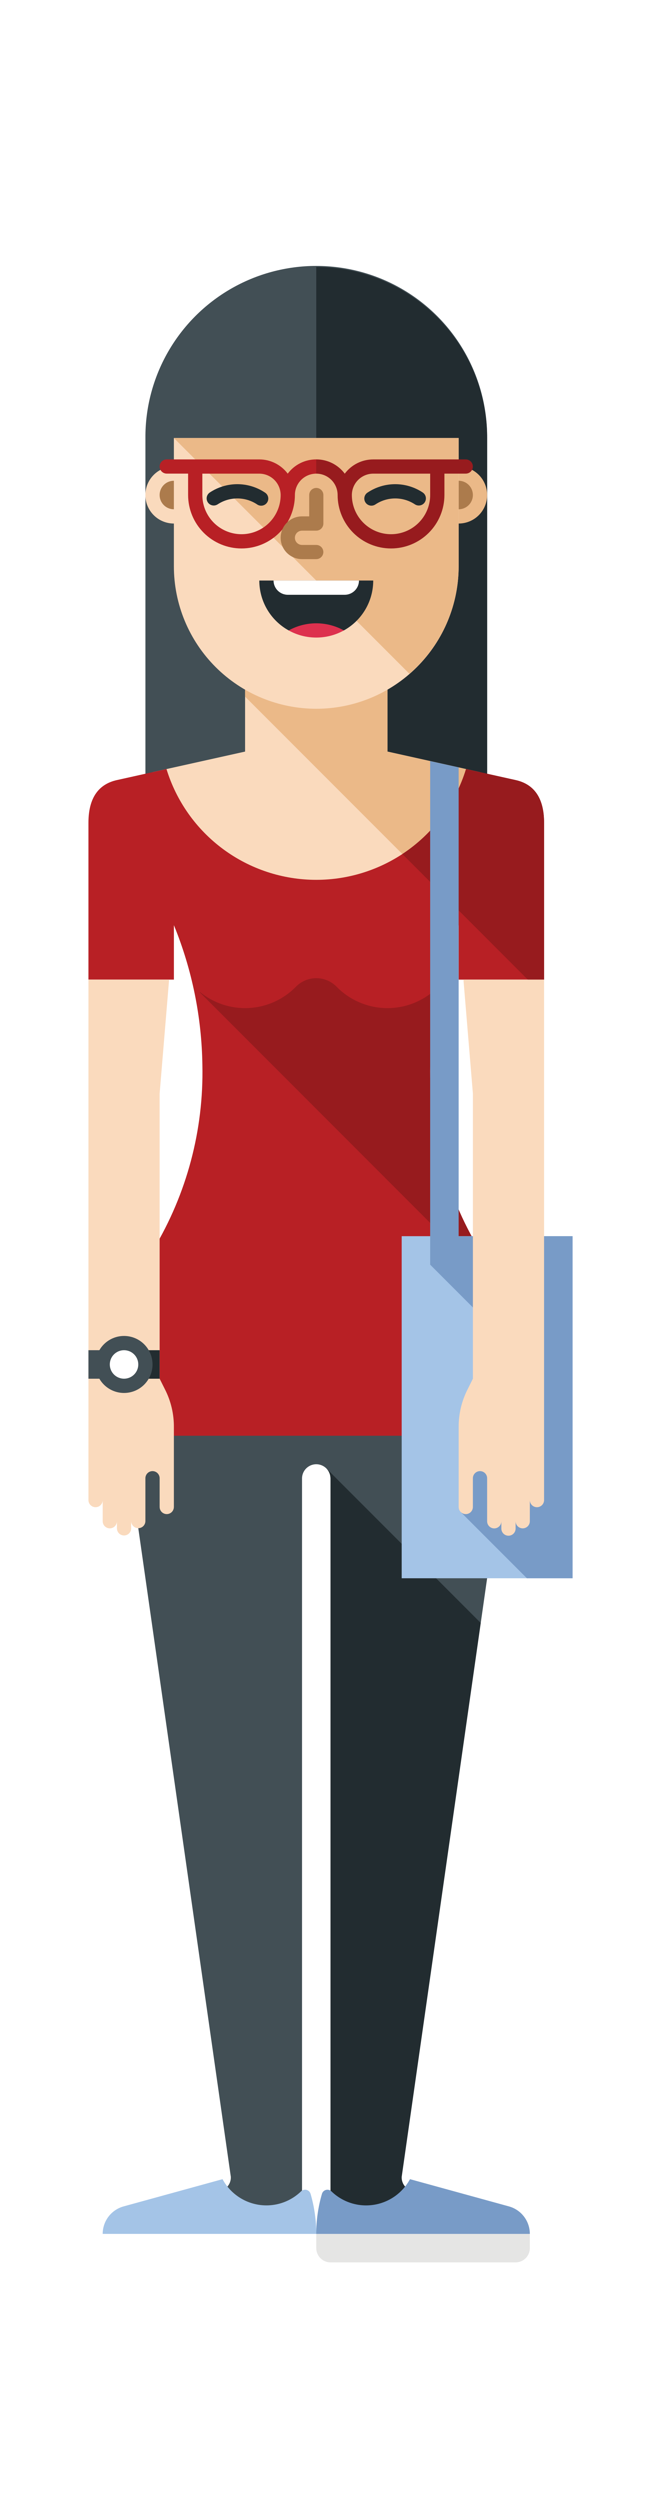 <svg id="ff787f19-e71c-4ff7-bfe6-b90cfaa732bc" data-name="6838c3e1-efa4-4623-9be6-c272a445ec4c" xmlns="http://www.w3.org/2000/svg" viewBox="0 0 90 340.16">
    <defs>
        <style>
            .\30 f1b560c-274c-4219-a9ec-5f2642e416c7,.\38 4e05b37-bce2-48bc-b2a1-c4fae6d53ba6{fill:none}.\30 f1b560c-274c-4219-a9ec-5f2642e416c7{clip-rule:evenodd}.\39 ec8c2cc-b32a-4be6-8668-a9ceea33e37c{clip-path:url(#bbbc085d-8482-43b0-b848-43e67507454e)}.\38 8519df8-668e-4c40-af7a-1a7d8cd27588{fill:#424f55}.d1c6f385-98c2-441e-8df5-654dd8fa6e42{clip-path:url(#2c587008-16fc-4365-b9a6-c10eac50b522)}.b0c52038-d8de-40fd-9ada-d803a0b574bd{fill:#222c30}.c9816537-02d6-4a3d-84f7-0a5379dab3b0{clip-path:url(#cbb2dba6-e51a-44bd-bed4-a80664dbe3f9)}.a877549e-e0df-43dd-93ce-ed010e0ba519{fill:#fff}.\32 1a1462e-0327-4eb6-93cf-1df8c4dd28e6{clip-path:url(#ffa53760-9b55-4386-b173-34f5d7c67498)}.\34 d3a9665-cefb-4a57-afde-8d7f8176e2cb{fill:#a4c4e7}.b5ff01e0-6fa9-450c-b222-a706818f4e8d{clip-path:url(#fe54b615-0484-49d9-a66e-8ed114f59ade)}.\30 7e34bc0-67ef-4e77-812b-d407f9f159fe{fill:#e5e5e4}.\32 7db11e5-6223-4fe0-b0be-cbcc5c6bca0c{clip-path:url(#25f33788-c9c6-4df2-b700-5ac7f978bff2)}.\33 e6384b2-c11b-44a3-b7fa-2e15c88e16e7{fill:#789bc7}.\34 4b50e6c-e4f2-4565-b946-3ea4db93949e{clip-path:url(#877741b6-abc5-44a2-a84b-68058e989629)}.c0dba0cd-74ca-49a7-9799-731df64e20a6{clip-path:url(#29fbae85-52ef-4a49-8825-d11974d68fd6)}.\30 cfff607-2540-4ada-b300-c4bdc8236589{clip-path:url(#9a386cd3-f89c-4def-ba19-3a5264ef5fa2)}.\34 e53103a-baee-44df-acd4-458363e59e92{fill:#fadabd}.\33 4aa5216-98e2-4496-9c1d-d004d553499c{clip-path:url(#30be5c00-7f9d-43c5-a468-960b05c9fd99)}.\39 4eb8394-ad81-4ecf-8dcf-b7bd56508304{fill:#ebb988}.c7c0a5ac-51c2-492f-b664-ec461c7da60b{clip-path:url(#57d83b70-9718-49f2-aa2a-a6d9a8248e55)}.bde9c1c7-9c7e-4eee-a4ef-602452061ff5{clip-path:url(#a53291dd-338f-40d8-8812-3a810c8bf00d)}.\37 ecbd40b-c4c9-47cf-955b-31446985084b{fill:#ac7b4c}.\30 b2f290e-7346-4dd5-b8d5-6b302f5b3c27{clip-path:url(#b2617594-c02a-4ea4-a879-6fa4819f85f5)}.\38 383a476-03ef-4365-aa38-4dbd5dba2e92{clip-path:url(#e2b2a282-6cdb-4717-af1c-dff0867fa88b)}.\33 af30beb-12ef-49bb-954a-63a24e4d3c35{clip-path:url(#17ea5308-9c5c-45bc-be2d-7ca408bf5df6)}.\34 2737551-83f5-4fe5-b2e3-731e555a6ad1{clip-path:url(#2a9d455e-4a8c-4b1e-bec1-d24118482aba)}.a49d9f1b-53a3-4eaa-a49f-c294de981c48{clip-path:url(#fe40c2fd-10b6-48bf-b77b-937c7a3264c6)}.ecb489b8-1377-4942-8b90-9fe15488378e{clip-path:url(#8188bb7f-19b5-4b47-b70a-53a6276352bb)}.\31 7d7aa49-0535-4e13-95a5-d66b0d5ba76e{fill:#dd314e}.\38 b794b9e-d3bc-4f2c-acfc-e8234703cb53{clip-path:url(#fe6d25a3-49ac-41a8-8062-8630a98f6d30)}.\39 e124937-51da-45ed-909b-73a85034fe58{clip-path:url(#f865a69e-d09d-461c-9146-de8819b97ea8)}.a18a1cfc-9106-4e29-af11-c55da640e356{fill:#971b1e}.\33 cdfae7a-3fe1-406b-a959-a31e65431a8d{clip-path:url(#641a3b19-71bb-4b0c-9880-f385b58b0646)}.ccba1e0f-f489-4af7-bdbc-2b37ef62a33d{clip-path:url(#7d5b8e39-b214-412b-8df3-56796c5ae973)}.\38 4efeca4-a4c4-4ffe-94a1-1af1340f6d63{clip-path:url(#add68168-f594-4239-9ca5-68b21dd9ece5)}.\31 19a84ef-be09-4987-ab20-74912f276818{fill:#b82025}.a22c7c93-445d-4666-a9e0-bc16e05213e2{clip-path:url(#50973aa6-25d5-4151-9319-65366cdf735d)}.\31 51cd0b6-62d7-4cc3-a5c5-dee4c4054138{clip-path:url(#2d3bb35d-42a4-485a-8954-d16911bc7b38)}.\35 9c55f4a-f460-4253-8a64-39392ae0bae3{clip-path:url(#058a5a28-bb6a-468a-8cf9-3b7456277ab2)}.\36 e32458d-515a-43f8-80f1-4f3b6c241f0c{clip-path:url(#166ea2c3-2a2c-4ac1-ac97-87b539bc7595)}.\37 885baf9-44c8-4b8b-b7cb-8f85963c72b7{clip-path:url(#e1e051aa-6939-4f4a-b69b-5bcaea073e8d)}.\31 7d2d473-d9d6-4542-9aca-2ad59c642ef2{clip-path:url(#0784aeaa-8920-4ef2-8161-91c9fa19acff)}.c53b0666-a648-4552-8315-bc6d5586266e{clip-path:url(#35bc1b11-9eac-45c5-8f4e-dfba94f05a1a)}.d677648c-f662-4117-ba0d-2906c945f70b{clip-path:url(#369a9336-b505-40aa-88bf-3767693bdc2e)}.\31 141d6b3-cd9f-4249-b08d-6bc955e05b94{clip-path:url(#1be4f69c-0179-4a94-8ea4-68b7d1a76e15)}.\34 b2b607e-515a-494a-9cfd-1f4f591187d6{clip-path:url(#283a524c-7fb9-42ac-aacf-2c0955267b14)}.\31 c989eb0-6c2f-4112-932e-fc266f16e6b8{clip-path:url(#04f1236e-16b4-4bcb-99f4-021dd0a83a6d)}.\37 d9b6fea-fbee-4398-8950-4e14bb09613f{clip-path:url(#1814fb00-27e2-45e4-8320-1538235b3cda)}.\31 56556fa-b852-4eef-99e5-de9370ea9f94{clip-path:url(#992eb799-e354-43e7-af1b-8cb2b5178070)}
        </style>
        <clipPath id="bbbc085d-8482-43b0-b848-43e67507454e">
            <path class="0f1b560c-274c-4219-a9ec-5f2642e416c7" d="M65.458 220.83l-15.612.11L45 201.171a1.938 1.938 0 1 0-3.876 0v100.845h-9.695l-1.939-3.879a1.856 1.856 0 0 0 1.939-1.94L16.2 189.528a27.472 27.472 0 0 1-.275-3.874 28.9 28.9 0 0 1 3.819-13.574h46.639a28.9 28.9 0 0 1 3.82 13.574 27.443 27.443 0 0 1-.277 3.874z"/>
        </clipPath>
        <clipPath id="2c587008-16fc-4365-b9a6-c10eac50b522">
            <path class="0f1b560c-274c-4219-a9ec-5f2642e416c7" d="M65.458 220.83L54.693 296.2a1.855 1.855 0 0 0 1.939 1.939l-1.939 3.879H45V201.171a1.948 1.948 0 0 0-.567-1.372z"/>
        </clipPath>
        <clipPath id="cbb2dba6-e51a-44bd-bed4-a80664dbe3f9">
            <path class="0f1b560c-274c-4219-a9ec-5f2642e416c7" d="M43.061 303.955h-29.08v1.94a1.943 1.943 0 0 0 1.937 1.939h25.2a1.944 1.944 0 0 0 1.938-1.939v-1.94z"/>
        </clipPath>
        <clipPath id="ffa53760-9b55-4386-b173-34f5d7c67498">
            <path class="0f1b560c-274c-4219-a9ec-5f2642e416c7" d="M13.981 303.955a3.881 3.881 0 0 1 2.865-3.745l13.454-3.7a6.785 6.785 0 0 0 10.7 1.651.778.778 0 0 1 1.285.339 19.422 19.422 0 0 1 .777 5.455H13.981z"/>
        </clipPath>
        <clipPath id="fe54b615-0484-49d9-a66e-8ed114f59ade">
            <path class="0f1b560c-274c-4219-a9ec-5f2642e416c7" d="M43.061 303.955h29.081v1.94a1.944 1.944 0 0 1-1.939 1.939H45a1.945 1.945 0 0 1-1.939-1.939v-1.94z"/>
        </clipPath>
        <clipPath id="25f33788-c9c6-4df2-b700-5ac7f978bff2">
            <path class="0f1b560c-274c-4219-a9ec-5f2642e416c7" d="M72.142 303.955a3.881 3.881 0 0 0-2.865-3.745l-13.456-3.7a6.783 6.783 0 0 1-10.7 1.653.778.778 0 0 0-1.285.339 19.422 19.422 0 0 0-.778 5.455h29.084z"/>
        </clipPath>
        <clipPath id="877741b6-abc5-44a2-a84b-68058e989629">
            <path class="0f1b560c-274c-4219-a9ec-5f2642e416c7" d="M19.8 107.52V59.6a23.265 23.265 0 1 1 46.529 0v47.92H19.8z"/>
        </clipPath>
        <clipPath id="29fbae85-52ef-4a49-8825-d11974d68fd6">
            <path class="0f1b560c-274c-4219-a9ec-5f2642e416c7" d="M43.061 36.326A23.269 23.269 0 0 1 66.326 59.6v47.92H43.061V36.326z"/>
        </clipPath>
        <clipPath id="9a386cd3-f89c-4def-ba19-3a5264ef5fa2">
            <path class="0f1b560c-274c-4219-a9ec-5f2642e416c7" d="M33.367 86.75h19.388v15.514l9.693 2.154 2.9.646a23.277 23.277 0 0 1-22.284 16.593h-.01a23.277 23.277 0 0 1-22.284-16.593l3.8-.844 8.8-1.956V86.75z"/>
        </clipPath>
        <clipPath id="30be5c00-7f9d-43c5-a468-960b05c9fd99">
            <path class="0f1b560c-274c-4219-a9ec-5f2642e416c7" d="M52.755 90.766v11.5l12.6 2.8a23.316 23.316 0 0 1-9.17 12.54L33.367 94.783v-4.017h19.388z"/>
        </clipPath>
        <clipPath id="57d83b70-9718-49f2-aa2a-a6d9a8248e55">
            <path class="0f1b560c-274c-4219-a9ec-5f2642e416c7" d="M62.449 63.477a3.879 3.879 0 1 0 3.878 3.879 3.879 3.879 0 0 0-3.878-3.879"/>
        </clipPath>
        <clipPath id="a53291dd-338f-40d8-8812-3a810c8bf00d">
            <path class="0f1b560c-274c-4219-a9ec-5f2642e416c7" d="M62.449 65.415a1.94 1.94 0 1 0 1.938 1.94 1.94 1.94 0 0 0-1.938-1.94"/>
        </clipPath>
        <clipPath id="b2617594-c02a-4ea4-a879-6fa4819f85f5">
            <path class="0f1b560c-274c-4219-a9ec-5f2642e416c7" d="M23.674 63.477a3.879 3.879 0 1 0 3.878 3.879 3.878 3.878 0 0 0-3.878-3.879"/>
        </clipPath>
        <clipPath id="e2b2a282-6cdb-4717-af1c-dff0867fa88b">
            <path class="0f1b560c-274c-4219-a9ec-5f2642e416c7" d="M23.674 65.415a1.94 1.94 0 1 0 1.938 1.94 1.94 1.94 0 0 0-1.938-1.94"/>
        </clipPath>
        <clipPath id="17ea5308-9c5c-45bc-be2d-7ca408bf5df6">
            <path class="0f1b560c-274c-4219-a9ec-5f2642e416c7" d="M62.449 59.6v17.452a19.387 19.387 0 1 1-38.774 0V59.6h38.774z"/>
        </clipPath>
        <clipPath id="2a9d455e-4a8c-4b1e-bec1-d24118482aba">
            <path class="0f1b560c-274c-4219-a9ec-5f2642e416c7" d="M62.449 59.6v17.452a19.367 19.367 0 0 1-6.7 14.632L23.674 59.6h38.775z"/>
        </clipPath>
        <clipPath id="fe40c2fd-10b6-48bf-b77b-937c7a3264c6">
            <path class="0f1b560c-274c-4219-a9ec-5f2642e416c7" d="M46.818 85.78a7.756 7.756 0 0 0 4-6.789H35.306a7.756 7.756 0 0 0 4 6.789h7.512z"/>
        </clipPath>
        <clipPath id="8188bb7f-19b5-4b47-b70a-53a6276352bb">
            <path class="0f1b560c-274c-4219-a9ec-5f2642e416c7" d="M43.061 86.75a7.722 7.722 0 0 0 3.756-.97 7.757 7.757 0 0 0-7.512 0 7.726 7.726 0 0 0 3.756.97"/>
        </clipPath>
        <clipPath id="fe6d25a3-49ac-41a8-8062-8630a98f6d30">
            <path class="0f1b560c-274c-4219-a9ec-5f2642e416c7" d="M48.878 78.991a1.947 1.947 0 0 1-1.939 1.94h-7.756a1.946 1.946 0 0 1-1.938-1.94h11.633z"/>
        </clipPath>
        <clipPath id="f865a69e-d09d-461c-9146-de8819b97ea8">
            <path class="0f1b560c-274c-4219-a9ec-5f2642e416c7" d="M50.816 64.447a2.919 2.919 0 0 0-2.908 2.909 5.331 5.331 0 1 0 10.663 0v-2.909h-7.755zm-7.755 0l-.968-.97.968-.97a4.835 4.835 0 0 1 3.88 1.944 4.84 4.84 0 0 1 3.875-1.94h12.6a.966.966 0 1 1 0 1.933h-2.905v2.912a7.27 7.27 0 1 1-14.541 0 2.909 2.909 0 0 0-2.909-2.909z"/>
        </clipPath>
        <clipPath id="641a3b19-71bb-4b0c-9880-f385b58b0646">
            <path class="0f1b560c-274c-4219-a9ec-5f2642e416c7" d="M29.631 68.626a.967.967 0 0 1-1.067-1.613 6.772 6.772 0 0 1 7.5 0 .968.968 0 1 1-1.068 1.613 4.863 4.863 0 0 0-5.363 0"/>
        </clipPath>
        <clipPath id="7d5b8e39-b214-412b-8df3-56796c5ae973">
            <path class="0f1b560c-274c-4219-a9ec-5f2642e416c7" d="M51.13 68.626a.968.968 0 1 1-1.069-1.613 6.772 6.772 0 0 1 7.5 0 .967.967 0 0 1-1.067 1.613 4.863 4.863 0 0 0-5.363 0"/>
        </clipPath>
        <clipPath id="add68168-f594-4239-9ca5-68b21dd9ece5">
            <path class="0f1b560c-274c-4219-a9ec-5f2642e416c7" d="M63.454 104.642l6.749 1.5c2.085.464 3.878 1.941 3.878 5.819v21.333H62.448v-7.407a52.239 52.239 0 0 0-3.878 19.044 46.728 46.728 0 0 0 6.658 25.058c2.8 4.871 4.974 9.913 4.974 15.667a27.285 27.285 0 0 1-.277 3.875l-.831 5.823H17.026l-.826-5.825a27.3 27.3 0 0 1-.277-3.875c0-5.739 2.185-10.817 4.975-15.667a46.738 46.738 0 0 0 6.658-25.058 52.241 52.241 0 0 0-3.878-19.044v7.407H12.041V111.96c0-3.879 1.794-5.354 3.878-5.819l6.749-1.5a21.331 21.331 0 0 0 40.786 0"/>
        </clipPath>
        <clipPath id="50973aa6-25d5-4151-9319-65366cdf735d">
            <path class="0f1b560c-274c-4219-a9ec-5f2642e416c7" d="M65.229 169.987a47.247 47.247 0 0 1 3.012 6.087l-41.015-41.03-.009-.074a9.692 9.692 0 0 0 13.075-.71 3.876 3.876 0 0 1 5.538 0 9.691 9.691 0 0 0 13.175.626 3.033 3.033 0 0 1 .8-.519 48.335 48.335 0 0 0-1.234 10.563 46.728 46.728 0 0 0 6.659 25.058"/>
        </clipPath>
        <clipPath id="2d3bb35d-42a4-485a-8954-d16911bc7b38">
            <path class="84e05b37-bce2-48bc-b2a1-c4fae6d53ba6" d="M54.693 168.202h23.265v46.544H54.693z"/>
        </clipPath>
        <clipPath id="058a5a28-bb6a-468a-8cf9-3b7456277ab2">
            <path class="0f1b560c-274c-4219-a9ec-5f2642e416c7" d="M71.74 214.746l-9.008-9.01 3.367-26.126-7.528-7.531 3.877-3.877h15.51v46.544H71.74z"/>
        </clipPath>
        <clipPath id="166ea2c3-2a2c-4ac1-ac97-87b539bc7595">
            <path class="0f1b560c-274c-4219-a9ec-5f2642e416c7" d="M63.454 104.642l6.749 1.5c2.085.464 3.878 1.941 3.878 5.819v21.333h-2.215l-9.418-9.422-7.663-7.664a21.388 21.388 0 0 0 8.669-11.565"/>
        </clipPath>
        <clipPath id="e1e051aa-6939-4f4a-b69b-5bcaea073e8d">
            <path class="0f1b560c-274c-4219-a9ec-5f2642e416c7" d="M43.061 64.447a2.908 2.908 0 0 0-2.908 2.909 7.27 7.27 0 1 1-14.541 0v-2.913H22.7a.966.966 0 0 1 0-1.933h12.6a4.841 4.841 0 0 1 3.875 1.939 4.837 4.837 0 0 1 3.88-1.942v1.94zm-7.755 0h-7.755v2.909a5.331 5.331 0 1 0 10.663 0 2.919 2.919 0 0 0-2.908-2.909z"/>
        </clipPath>
        <clipPath id="0784aeaa-8920-4ef2-8161-91c9fa19acff">
            <path class="0f1b560c-274c-4219-a9ec-5f2642e416c7" d="M42.1 67.355a.965.965 0 1 1 1.931 0v3.879a.97.97 0 0 1-.965.97h-1.944a.971.971 0 0 0 0 1.943h1.939a.966.966 0 0 1 0 1.932h-1.939a2.909 2.909 0 0 1 0-5.819h.978v-2.905z"/>
        </clipPath>
        <clipPath id="35bc1b11-9eac-45c5-8f4e-dfba94f05a1a">
            <path class="0f1b560c-274c-4219-a9ec-5f2642e416c7" d="M62.449 205.049a.969.969 0 1 0 1.938 0v-3.879a.97.97 0 1 1 1.939 0v5.819a.969.969 0 0 0 1.938.011v.957a.97.97 0 1 0 1.939 0v-.969a.969.969 0 0 0 1.938 0v-2.91a.97.97 0 1 0 1.939 0v-70.785H63.1l1.289 15.515v38.786l-.709 1.422a11.132 11.132 0 0 0-1.229 5.2v10.829z"/>
        </clipPath>
        <clipPath id="369a9336-b505-40aa-88bf-3767693bdc2e">
            <path class="0f1b560c-274c-4219-a9ec-5f2642e416c7" d="M23.674 205.049a.969.969 0 1 1-1.938 0v-3.879a.97.97 0 1 0-1.939 0v5.819a.97.97 0 0 1-1.939.011v.957a.969.969 0 1 1-1.938 0v-.969a.969.969 0 0 1-1.938 0v-2.91a.97.97 0 1 1-1.939 0v-70.785h10.982l-1.29 15.515v38.786l.711 1.422a11.132 11.132 0 0 1 1.229 5.2v10.829z"/>
        </clipPath>
        <clipPath id="1be4f69c-0179-4a94-8ea4-68b7d1a76e15">
            <path class="84e05b37-bce2-48bc-b2a1-c4fae6d53ba6" d="M12.042 183.716h5.816v3.879h-5.816z"/>
        </clipPath>
        <clipPath id="283a524c-7fb9-42ac-aacf-2c0955267b14">
            <path class="84e05b37-bce2-48bc-b2a1-c4fae6d53ba6" d="M17.857 183.716h3.878v3.879h-3.878z"/>
        </clipPath>
        <clipPath id="04f1236e-16b4-4bcb-99f4-021dd0a83a6d">
            <path class="0f1b560c-274c-4219-a9ec-5f2642e416c7" d="M16.888 181.777a3.879 3.879 0 1 1-3.878 3.878 3.878 3.878 0 0 1 3.878-3.878"/>
        </clipPath>
        <clipPath id="1814fb00-27e2-45e4-8320-1538235b3cda">
            <path class="0f1b560c-274c-4219-a9ec-5f2642e416c7" d="M16.888 183.716a1.939 1.939 0 1 1-1.938 1.939 1.938 1.938 0 0 1 1.938-1.939"/>
        </clipPath>
        <clipPath id="992eb799-e354-43e7-af1b-8cb2b5178070">
            <path class="0f1b560c-274c-4219-a9ec-5f2642e416c7" d="M58.57 103.557l3.878.861v67.662H58.57v-68.523z"/>
        </clipPath>
    </defs>
    <title>
        people-originals
    </title>
    <path class="9ec8c2cc-b32a-4be6-8668-a9ceea33e37c 88519df8-668e-4c40-af7a-1a7d8cd27588" d="M11.306 167.467h63.511V306.63H11.306z"/>
    <path class="d1c6f385-98c2-441e-8df5-654dd8fa6e42 b0c52038-d8de-40fd-9ada-d803a0b574bd" d="M39.818 195.185h30.255V306.63H39.818z"/>
    <path class="c9816537-02d6-4a3d-84f7-0a5379dab3b0 a877549e-e0df-43dd-93ce-ed010e0ba519" d="M9.367 299.341h38.308v13.107H9.367z"/>
    <path class="21a1462e-0327-4eb6-93cf-1df8c4dd28e6 4d3a9665-cefb-4a57-afde-8d7f8176e2cb" d="M9.367 291.894h38.308v16.675H9.367z"/>
    <path class="b5ff01e0-6fa9-450c-b222-a706818f4e8d 07e34bc0-67ef-4e77-812b-d407f9f159fe" d="M38.447 299.341h38.309v13.107H38.447z"/>
    <path class="27db11e5-6223-4fe0-b0be-cbcc5c6bca0c 3e6384b2-c11b-44a3-b7fa-2e15c88e16e7" d="M38.447 291.894h38.309v16.675H38.447z"/>
    <path class="44b50e6c-e4f2-4565-b946-3ea4db93949e 88519df8-668e-4c40-af7a-1a7d8cd27588" d="M15.183 31.712H70.94v80.422H15.183z"/>
    <path class="c0dba0cd-74ca-49a7-9799-731df64e20a6 b0c52038-d8de-40fd-9ada-d803a0b574bd" d="M38.447 31.713H70.94v80.422H38.447z"/>
    <path class="0cfff607-2540-4ada-b300-c4bdc8236589 4e53103a-baee-44df-acd4-458363e59e92" d="M16.156 82.136h53.81v44.135h-53.81z"/>
    <path class="34aa5216-98e2-4496-9c1d-d004d553499c 94eb8394-ad81-4ecf-8dcf-b7bd56508304" d="M28.753 86.152h41.213v36.065H28.753z"/>
    <path class="c7c0a5ac-51c2-492f-b664-ec461c7da60b 94eb8394-ad81-4ecf-8dcf-b7bd56508304" d="M53.957 58.863H70.94v16.985H53.957z"/>
    <path class="bde9c1c7-9c7e-4eee-a4ef-602452061ff5 7ecbd40b-c4c9-47cf-955b-31446985084b" d="M55.897 60.802h13.104V73.91H55.897z"/>
    <path class="0b2f290e-7346-4dd5-b8d5-6b302f5b3c27 4e53103a-baee-44df-acd4-458363e59e92" d="M15.183 58.863h16.983v16.985H15.183z"/>
    <path class="8383a476-03ef-4365-aa38-4dbd5dba2e92 7ecbd40b-c4c9-47cf-955b-31446985084b" d="M17.122 60.802h13.104V73.91H17.122z"/>
    <path class="3af30beb-12ef-49bb-954a-63a24e4d3c35 4e53103a-baee-44df-acd4-458363e59e92" d="M19.06 54.984h48.002v46.076H19.06z"/>
    <path class="42737551-83f5-4fe5-b2e3-731e555a6ad1 94eb8394-ad81-4ecf-8dcf-b7bd56508304" d="M19.06 54.984h48.002v41.313H19.06z"/>
    <path class="a49d9f1b-53a3-4eaa-a49f-c294de981c48 b0c52038-d8de-40fd-9ada-d803a0b574bd" d="M30.692 74.377H55.43v16.017H30.692z"/>
    <path class="ecb489b8-1377-4942-8b90-9fe15488378e 17d7aa49-0535-4e13-95a5-d66b0d5ba76e" d="M34.691 80.196h16.74v11.168h-16.74z"/>
    <path class="8b794b9e-d3bc-4f2c-acfc-e8234703cb53 a877549e-e0df-43dd-93ce-ed010e0ba519" d="M32.631 74.377h20.86v11.168h-20.86z"/>
    <path class="9e124937-51da-45ed-909b-73a85034fe58 a18a1cfc-9106-4e29-af11-c55da640e356" d="M37.479 57.893h31.52v21.35h-31.52z"/>
    <path class="3cdfae7a-3fe1-406b-a959-a31e65431a8d b0c52038-d8de-40fd-9ada-d803a0b574bd" d="M23.516 61.266h17.593V73.4H23.516z"/>
    <path class="ccba1e0f-f489-4af7-bdbc-2b37ef62a33d b0c52038-d8de-40fd-9ada-d803a0b574bd" d="M45.014 61.266h17.593V73.4H45.014z"/>
    <path class="84efeca4-a4c4-4ffe-94a1-1af1340f6d63 119a84ef-be09-4987-ab20-74912f276818" d="M7.428 100.028h71.267v99.937H7.428z"/>
    <path class="a22c7c93-445d-4666-a9e0-bc16e05213e2 a18a1cfc-9106-4e29-af11-c55da640e356" d="M22.603 128.483h50.252v52.205H22.603z"/>
    <path class="151cd0b6-62d7-4cc3-a5c5-dee4c4054138 4d3a9665-cefb-4a57-afde-8d7f8176e2cb" d="M50.079 163.588h32.493v55.772H50.079z"/>
    <path class="59c55f4a-f460-4253-8a64-39392ae0bae3 3e6384b2-c11b-44a3-b7fa-2e15c88e16e7" d="M53.957 163.588h28.615v55.772H53.957z"/>
    <path class="6e32458d-515a-43f8-80f1-4f3b6c241f0c a18a1cfc-9106-4e29-af11-c55da640e356" d="M50.172 100.028h28.523v37.879H50.172z"/>
    <path class="7885baf9-44c8-4b8b-b7cb-8f85963c72b7 119a84ef-be09-4987-ab20-74912f276818" d="M17.125 57.893h30.55v21.35h-30.55z"/>
    <path class="17d2d473-d9d6-4542-9aca-2ad59c642ef2 7ecbd40b-c4c9-47cf-955b-31446985084b" d="M33.6 61.775h15.04v18.922H33.6z"/>
    <path class="c53b0666-a648-4552-8315-bc6d5586266e 4e53103a-baee-44df-acd4-458363e59e92" d="M57.835 128.679h20.86v84.863h-20.86z"/>
    <path class="d677648c-f662-4117-ba0d-2906c945f70b 4e53103a-baee-44df-acd4-458363e59e92" d="M7.427 128.679h20.86v84.863H7.427z"/>
    <path class="1141d6b3-cd9f-4249-b08d-6bc955e05b94 88519df8-668e-4c40-af7a-1a7d8cd27588" d="M7.428 179.102h15.044v13.107H7.428z"/>
    <path class="4b2b607e-515a-494a-9cfd-1f4f591187d6 b0c52038-d8de-40fd-9ada-d803a0b574bd" d="M13.243 179.102h13.105v13.107H13.243z"/>
    <path class="1c989eb0-6c2f-4112-932e-fc266f16e6b8 88519df8-668e-4c40-af7a-1a7d8cd27588" d="M8.397 177.163H25.38v16.985H8.397z"/>
    <path class="7d9b6fea-fbee-4398-8950-4e14bb09613f a877549e-e0df-43dd-93ce-ed010e0ba519" d="M10.336 179.102H23.44v13.107H10.336z"/>
    <path class="156556fa-b852-4eef-99e5-de9370ea9f94 3e6384b2-c11b-44a3-b7fa-2e15c88e16e7" d="M53.957 98.943h13.105v77.751H53.957z"/>
</svg>
